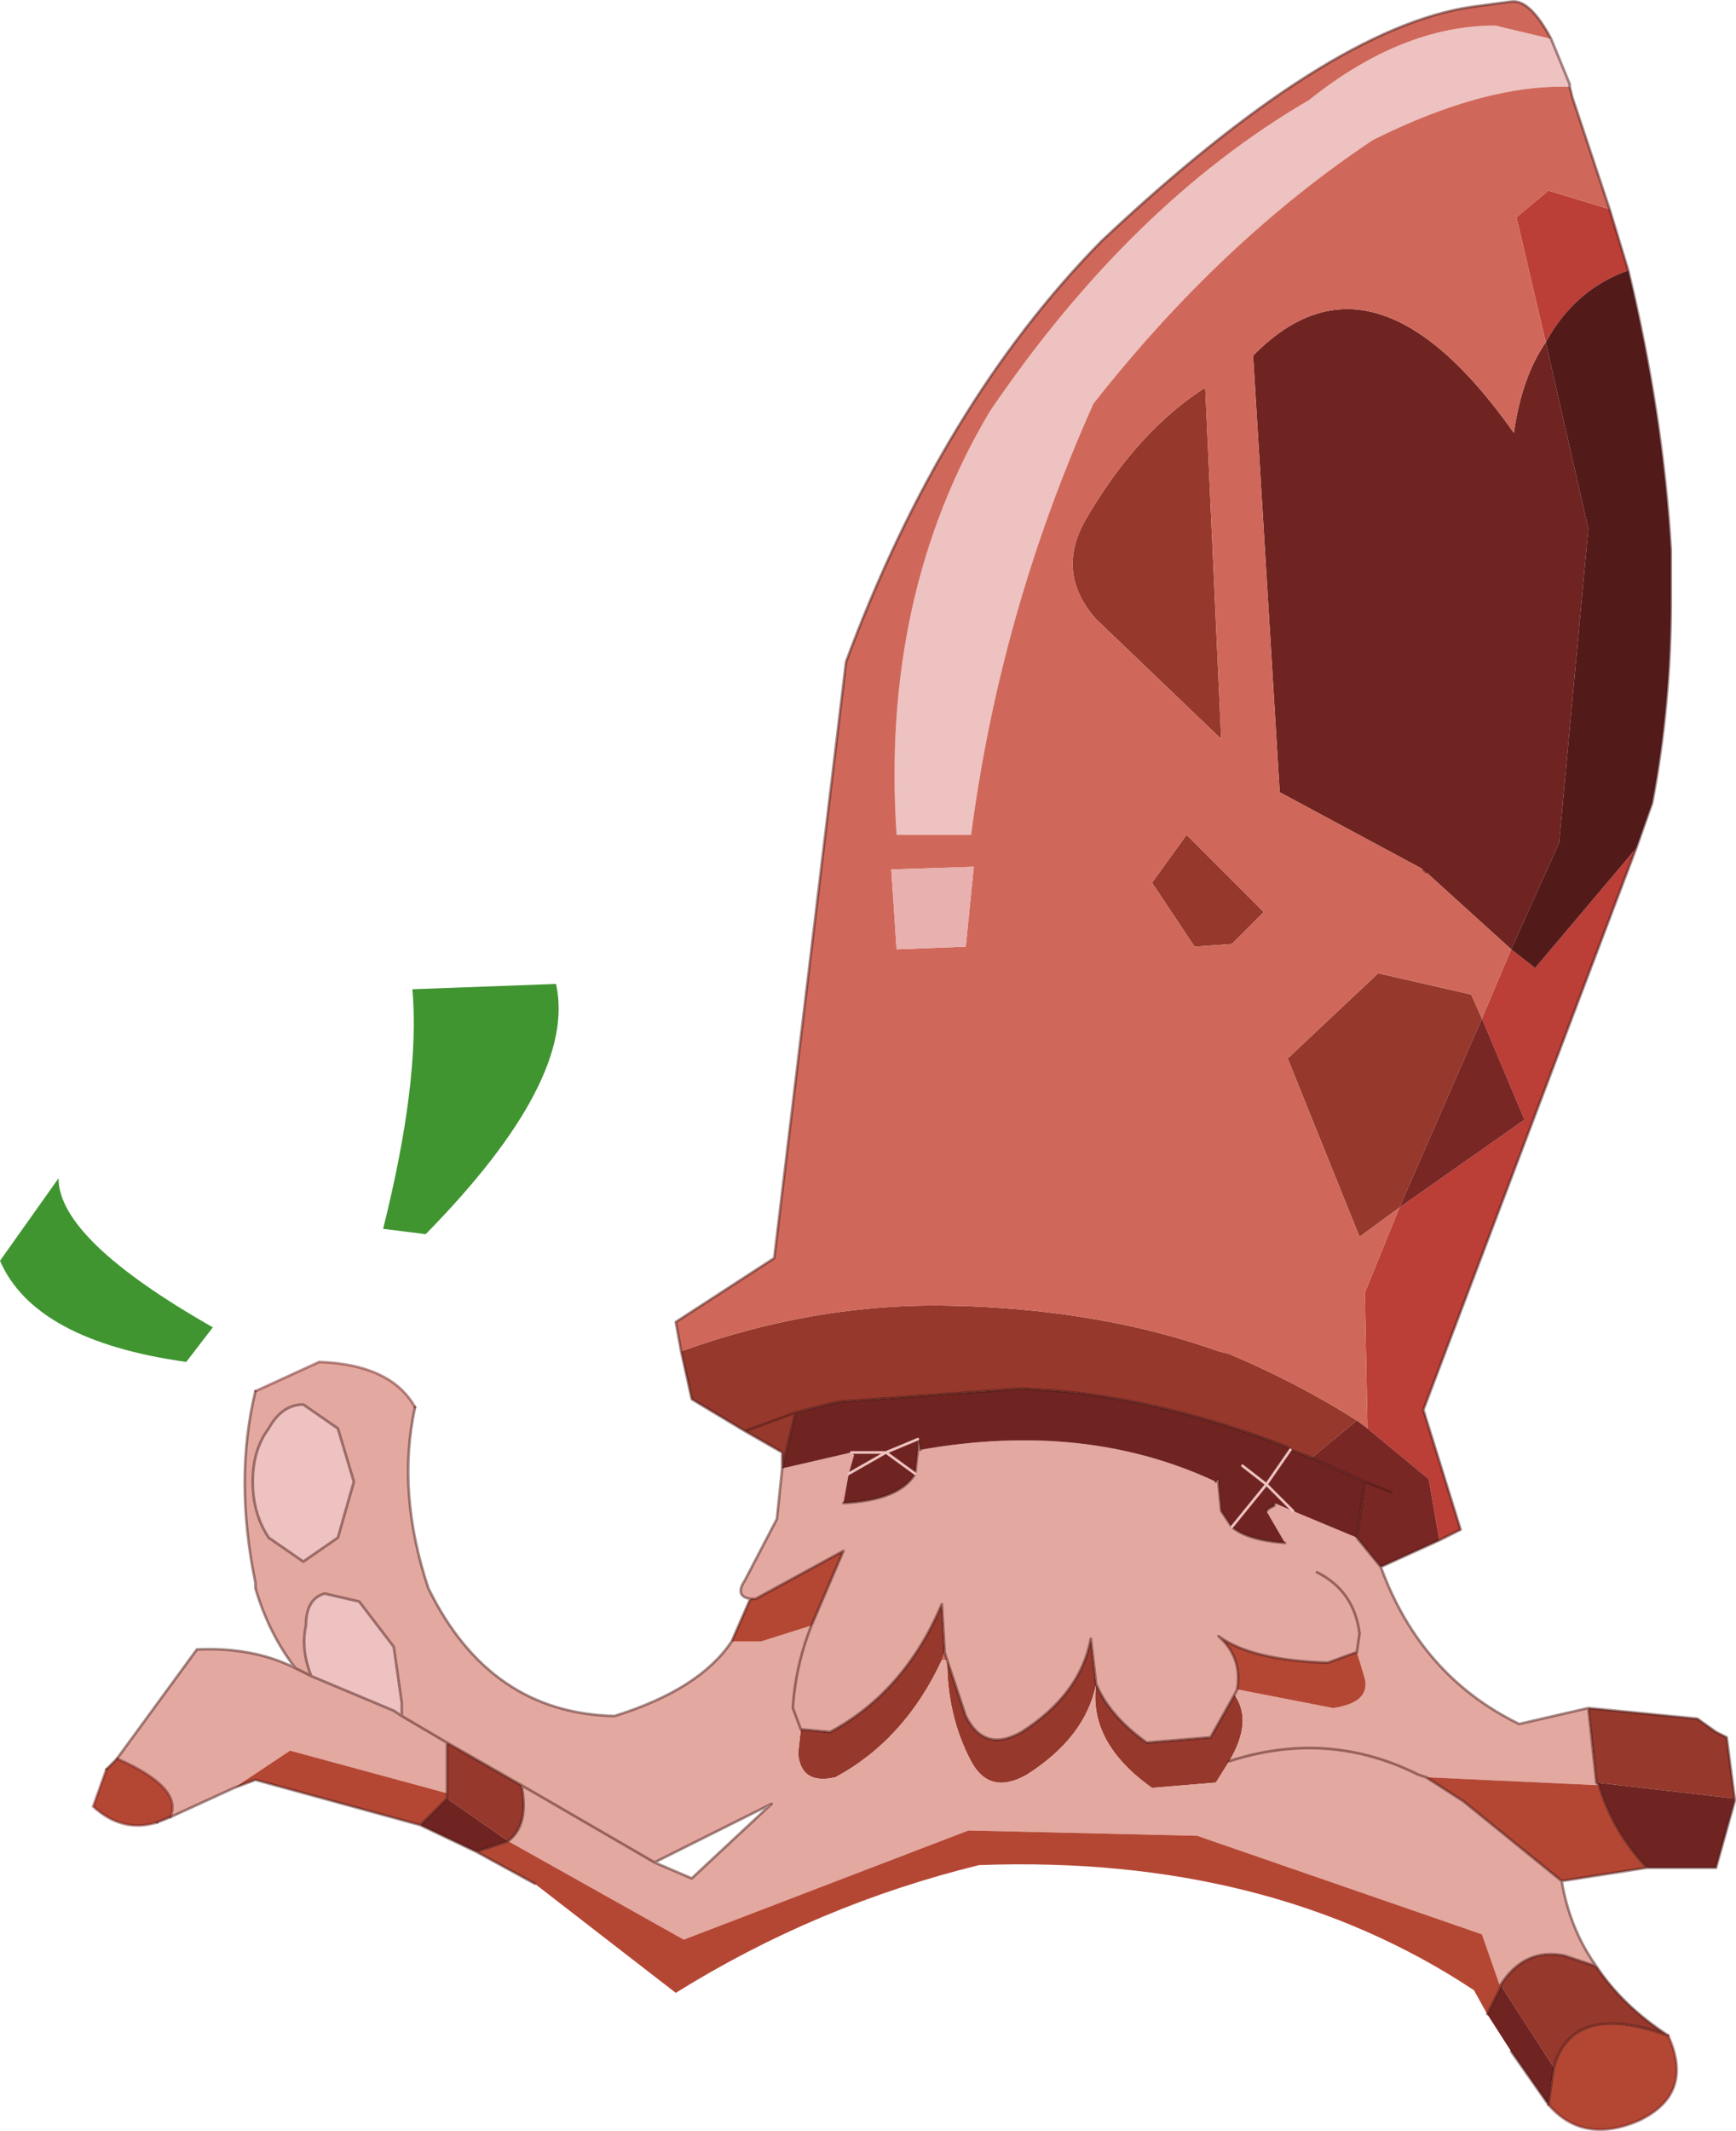 <svg viewBox="0 0 32.625 40.022" xmlns="http://www.w3.org/2000/svg" xmlns:xlink="http://www.w3.org/1999/xlink"><use transform="translate(0 .03)" width="32.6" height="39.95" xlink:href="#a"/><defs><g id="a"><path d="m36.55 32.05 2.05.2.35.25.2.1.15 1.15-2.6-.3-.15-1.4m.15 4.85q.5.75 1.35 1.3-1.8-.65-2.15.6l-1-1.55q.45-.7 1.2-.55l.6.2m-15.3-9.35v-.3l-.7-.4-1-.6-.2-.9q2.65-.95 5.25-.85h.1q2.65.1 4.75.85l.2.05q1.3.55 2.4 1.25l-.85.7-.4-.15-.05-.05q-2.2-.85-4.25-1.05l-.75-.05-3.45.25-.8.2-.25 1.05m5.75-17.9q.95-1.6 2.2-2.4l.3 6.6-2.35-2.25q-.8-.9-.15-1.95m1.2 6.9.65-.9 1.45 1.45-.6.6-.7.05-.8-1.2m4.65 6.1-.75.55-1.35-3.35 1.7-1.6 1.75.4.2.45L33 22.65M15.1 32.7l1.4.8q.15.75-.25 1.05l-1.15-.8V32.7m14.7.35-.25.4-1.2.1q-1.2-.85-1.05-1.95-.2 1-1.3 1.7-.7.4-1.05-.25-.45-.85-.45-1.9l.35 1.05q.35.7 1.05.3 1.1-.7 1.3-1.75l.1.85q.25.6.95 1.1l1.2-.1.45-.8q.35.5-.1 1.25m-5.4-1.9q-.7 1.5-2 2.2-.65.15-.7-.45l.05-.45.55.05q1.4-.75 2.1-2.4l.05.85V31l-.05.15m-2.75-4.65-.95.35.95-.35" fill="#96382c" fill-rule="evenodd" transform="translate(-6.7)"/><path d="M32.65 29.4q.75 2.05 2.6 2.95l1.3-.3.15 1.4.05.05-3.25-.15-.15-.05q-1.7-.85-3.55-.25 1.85-.6 3.55.25l.15.05.7.45 1.85 1.5q.15.9.65 1.6l-.6-.2q-.75-.15-1.2.55v.05l-.35-1-5.35-1.85-4.3-.1-5.35 2.05-3.3-1.85q.4-.3.25-1.05l-1.4-.8-.85-.5.85.5v.95l-2.95-.8-1.05.7-1.2.55q.25-.55-1-1.1l1.5-2.05q1.05-.05 1.85.35-.5-.65-.75-1.5v-.1q-.4-1.95 0-3.6l1.2-.55q1.35.05 1.8.85-.35 1.6.25 3.4 1.15 2.35 3.5 2.4 1.6-.5 2.2-1.4H21l.95-.3q-.3.75-.35 1.55l.15.4-.15-.4q.05-.8.35-1.55l.6-1.4-1.65.9h-.1q-.3-.05-.1-.35l.6-1.15.1-.95 1.3-.3.05.05-.1.35-.1.55q1.05-.05 1.35-.55l.05-.45V27l.05.2q3.1-.55 5.55.6l.05-.05v.1l.05.5.2.3q.3.25 1 .3l-.35-.6.05-.05.1-.05v-.05l.35.15 1.2.5.45.55m-18.4 2.8v-.25l-.15-1.05-.65-.85-.65-.15q-.35.1-.35.6-.1.45.1.95l1.55.65.15.1m-.9-4.4-.3-1-.65-.45q-.4 0-.65.45-.3.4-.3 1t.3 1.05l.65.45.65-.45.3-1.05M19 34.95l-2.5-1.45 2.5 1.45.7.3 1.5-1.4-2.2 1.1m-6.75-3.65.3.15-.3-.15m19.2-1.8q.7.35.8 1.15l-.05.35.05-.35q-.1-.8-.8-1.15m-6.95 1.65q0 1.05.45 1.9.35.65 1.05.25 1.1-.7 1.3-1.7-.15 1.1 1.05 1.95l1.2-.1.25-.4q.45-.75.1-1.25l-.45.8-1.2.1q-.7-.5-.95-1.1l-.1-.85q-.2 1.05-1.3 1.75-.7.4-1.05-.3l-.4-1.2v-.05l-.05-.85q-.7 1.65-2.1 2.4l-.55-.05-.05.45q.05.6.7.45 1.3-.7 2-2.2h.1m7.7-.15-.55.2q-1.45-.05-2.05-.5.45.4.35 1l1.8.35q.7-.1.6-.55l-.15-.5m-2.25.7-.05.1.05-.1" fill="#e3a89f" fill-rule="evenodd" transform="translate(-6.7)"/><path d="m35.85.7.35.85v.05q-1.6-.05-3.7 1-2.85 1.9-5.25 4.95-1.75 3.9-2.3 8.1h-1.4q-.3-4.5 1.75-7.95 2.65-3.9 6-5.85 1.75-1.4 3.5-1.4l1.05.25m-22.5 27.1-.3 1.05-.65.45-.65-.45q-.3-.45-.3-1.05t.3-1q.25-.45.65-.45l.65.45.3 1m-.8 3.65q-.2-.5-.1-.95 0-.5.35-.6l.65.15.65.85.15 1.05v.25l-.15-.1-1.55-.65" fill="#edc2c0" fill-rule="evenodd" transform="translate(-6.7)"/><path d="M39.3 33.75v.05l-.35 1.25h-1.3q-.65-.7-.9-1.55l-.05-.05 2.6.3m-3.5 5.75-.7-1-.45-.7.25-.5v-.05l1 1.55-.1.7m-20.15-4.75-1.05-.5.5-.5 1.15.8-.6.2M35.75 6.4l.8 3.5-.55 5.9-.9 2-1.6-1.45-.05-.05-2.7-1.45-.5-8.2q2.25-2.3 4.9 1.45.15-1.05.6-1.7M21.4 27.55l.25-1.05.8-.2 3.45-.25.75.05q2.05.2 4.25 1.05l.05.05.4.15 1 .45-.15 1.05-1.2-.5-.5-.5.45-.65-.45.65.5.5-.35-.15v.05l-.1.05-.05.05.35.6q-.7-.05-1-.3l-.2-.3-.05-.5v-.1l-.05.05q-2.45-1.15-5.55-.6l-.05-.2-.6.25h-.65.65l.6-.25v.2l-.05.45-.55-.4.55.4q-.3.5-1.35.55l.1-.55.1-.35-.05-.05-1.3.3m8.65-.05.45.35-.65.8.65-.8-.45-.35m-6.7-.25-.7.4.7-.4" fill="#702421" fill-rule="evenodd" transform="translate(-6.7)"/><path d="m37.65 35.05-1.6.25-1.85-1.5-.7-.45 3.25.15q.25.85.9 1.55m.4 3.15q.5 1.1-.55 1.6-1.05.45-1.7-.3l.1-.7q.35-1.25 2.15-.6m-3.4-.4-.25-.45Q30.55 34.8 25.1 35q-3.05.75-5.7 2.4l-2.65-2.05-1.1-.6.6-.2 3.3 1.85 5.35-2.05 4.3.1 5.35 1.85.35 1-.25.5M14.6 34.25l-3.1-.85-.4.15 1.05-.7 2.95.8v.1l-.5.5m-4.7-.15-.25.1q-.65.2-1.2-.3l.25-.7.2-.2q1.25.55 1 1.1m10.55-3.3.35-.8h.1l1.65-.9-.6 1.4-.95.3h-.55m9.5.9q.1-.6-.35-1 .6.45 2.05.5l.55-.2.15.5q.1.45-.6.55l-1.8-.35" fill="#b44734" fill-rule="evenodd" transform="translate(-6.7)"/><path d="M24.5 31.15h-.1l.05-.15.05.15" fill="#cf6c5a" fill-rule="evenodd" transform="translate(-6.7)"/><path d="m36.95 3.9.35 1.15q-1 .35-1.55 1.35l-.55-2.35.6-.5 1.15.35m.5 12-4 10.55.7 2.25-.4.2-.2-1.15-1.15-.95-.05-2.55.65-1.6L35.35 21l-.8-1.9.55-1.3.45.35 1.9-2.25" fill="#bb3e37" fill-rule="evenodd" transform="translate(-6.7)"/><path d="m36.2 1.6.05.2.7 2.1-1.15-.35-.6.5.55 2.35q-.45.65-.6 1.7-2.65-3.75-4.9-1.45l.5 8.2 2.7 1.45.05.05 1.6 1.45-.55 1.3-.2-.45-1.75-.4-1.7 1.6 1.35 3.35.75-.55-.65 1.6.05 2.55-.2-.15q-1.1-.7-2.4-1.25l-.2-.05q-2.1-.75-4.75-.85h-.1q-2.6-.1-5.25.85l-.1-.55 1.85-1.2 1.35-11.2q1.8-4.85 4.8-7.9 4.25-4 6.95-4.4l.75-.1q.35-.05.75.7L34.8.45q-1.75 0-3.5 1.4-3.35 1.95-6 5.85-2.05 3.45-1.75 7.95h1.4q.55-4.2 2.3-8.1 2.4-3.05 5.25-4.95 2.1-1.05 3.7-1m-9.05 8.05q-.65 1.05.15 1.95l2.35 2.25-.3-6.6q-1.25.8-2.2 2.4m1.2 6.9.8 1.2.7-.05.6-.6L29 15.65l-.65.9m-4.8 1.25 1.3-.05.15-1.5-1.55.05.1 1.5" fill="#cf685a" fill-rule="evenodd" transform="translate(-6.7)"/><path d="M37.3 5.05q.65 2.7.8 5.25v.95q0 1.95-.35 3.8l-.3.85-1.9 2.25-.45-.35.9-2 .55-5.9-.8-3.5q.55-1 1.55-1.35" fill="#531a1a" fill-rule="evenodd" transform="translate(-6.7)"/><path d="m23.55 17.8-.1-1.5 1.55-.05-.15 1.5-1.3.05" fill="#e8b0ae" fill-rule="evenodd" transform="translate(-6.7)"/><path d="m33.75 28.9-1.1.5-.45-.55.15-1.05-1-.45.85-.7.2.15 1.15.95.2 1.15M33 22.65l1.55-3.55.8 1.9L33 22.65M32.85 28l-.5-.2.5.2" fill="#792724" fill-rule="evenodd" transform="translate(-6.7)"/><path d="M29.6 27.8v.05-.05" fill="#b7ffff" fill-rule="evenodd" transform="translate(-6.7)"/><path d="M17.15 18.45q.4 1.8-2.45 4.7l-.8-.1q.7-2.8.55-4.5l2.7-.1M7.8 22.1q0 1.15 2.9 2.8l-.5.65q-2.85-.4-3.5-1.9l1.1-1.55" fill="#409531" fill-rule="evenodd" transform="translate(-6.7)"/><path d="m29.15.7.35.85v.05l.05.2.7 2.1.35 1.15q.65 2.7.8 5.25v.95q0 1.95-.35 3.8l-.3.85-4 10.55.7 2.25-.4.2-1.1.5q.75 2.05 2.6 2.95l1.3-.3 2.05.2.35.25.2.1.15 1.15v.05l-.35 1.25h-1.3l-1.6.25q.15.9.65 1.6.5.75 1.35 1.3m-2.25 1.3-.7-1m-18.35-3.15-1.1-.6-1.05-.5-3.1-.85-.4.15-1.2.55-.25.1m-.95-1 .2-.2 1.5-2.05q1.05-.05 1.85.35-.5-.65-.75-1.5v-.1q-.4-1.95 0-3.6m3 .3q-.35 1.6.25 3.4 1.15 2.35 3.5 2.4 1.6-.5 2.2-1.4l.35-.8q-.3-.05-.1-.35l.6-1.15.1-.95v-.3l-.7-.4-1-.6-.2-.9-.1-.55 1.85-1.2 1.35-11.2q1.8-4.85 4.8-7.9 4.25-4 6.95-4.4l.75-.1q.35-.05.75.7m-2.4 15.6.05.05M6.65 27.8l-.3 1.05-.65.45-.65-.45q-.3-.45-.3-1.05t.3-1q.25-.45.65-.45l.65.45.3 1m-.8 3.65q-.2-.5-.1-.95 0-.5.35-.6l.65.15.65.85.15 1.05v.25l.85.5 1.4.8 2.5 1.45 2.2-1.1-1.5 1.4-.7-.3M7.55 32.2l-.15-.1-1.55-.65-.3-.15m2.85 1.4v1.05l-.5.5m1.65.3q.4-.3.25-1.05m-.25 1.05-.6.2m15.3-7.55-.05-.05q-2.2-.85-4.25-1.05l-.75-.05-3.45.25-.8.2-.25 1.05m2.55-.55.05.2m5.55.6.05-.05v.05m0 .05.05.5.2.3m1.5-1.3 1 .45.5.2m-1.5-.65-.4-.15m1.25 1.65.15-1.05m-1.7.4v.05l-.1.05-.05.05m.35.6q-.7-.05-1-.3m2.35.2.45.55M25.5 31l.05-.35q-.1-.8-.8-1.15m2.05 3.85-.15-.05q-1.7-.85-3.55-.25m-8.05-.6-.15-.4q.05-.8.35-1.55m14.1 4.8-1.85-1.5-.7-.45m3.25.15-.05-.05-.15-1.4M25.5 31l-.55.2q-1.45-.05-2.05-.5.45.4.35 1m4.95 5.55q.45-.7 1.2-.55l.6.2m.05-3.4q.25.85.9 1.55m-8.05-7.2v-.05m-5.7-.15.05-.45V27m-.05.65q-.3.5-1.35.55M14 26.85l.95-.35M14.1 30h.1l1.65-.9-.6 1.4m-.2 1.95.55.05q1.4-.75 2.1-2.4l.05.85V31l.4 1.2q.35.7 1.05.3 1.1-.7 1.3-1.75l.1.85q.25.6.95 1.1l1.2-.1.45-.8.05-.1m5.95 7.1q.35-1.25 2.15-.6m-2.25 1.3.1-.7m-1-1.55v.05l-.25.5" fill="none" stroke="#481715" stroke-linecap="round" stroke-linejoin="round" stroke-opacity=".482" stroke-width=".05"/><path d="M16 27.25h.65l.6-.25m5.9 1.65.65-.8-.45-.35m.9-.3-.45.65.5.5m-7.65-1.1.55.4m-1.25 0 .7-.4" fill="none" stroke="#edc2c0" stroke-linecap="round" stroke-linejoin="round" stroke-width=".05"/><path d="M31.35 38.2q.5 1.1-.55 1.6-1.05.45-1.7-.3M2.95 34.2q-.65.2-1.2-.3l.25-.7m2.8-7.1 1.2-.55q1.35.05 1.8.85M2.2 33q1.25.55 1 1.1" fill="none" stroke="#702421" stroke-linecap="round" stroke-linejoin="round" stroke-opacity=".49" stroke-width=".05"/></g></defs></svg>